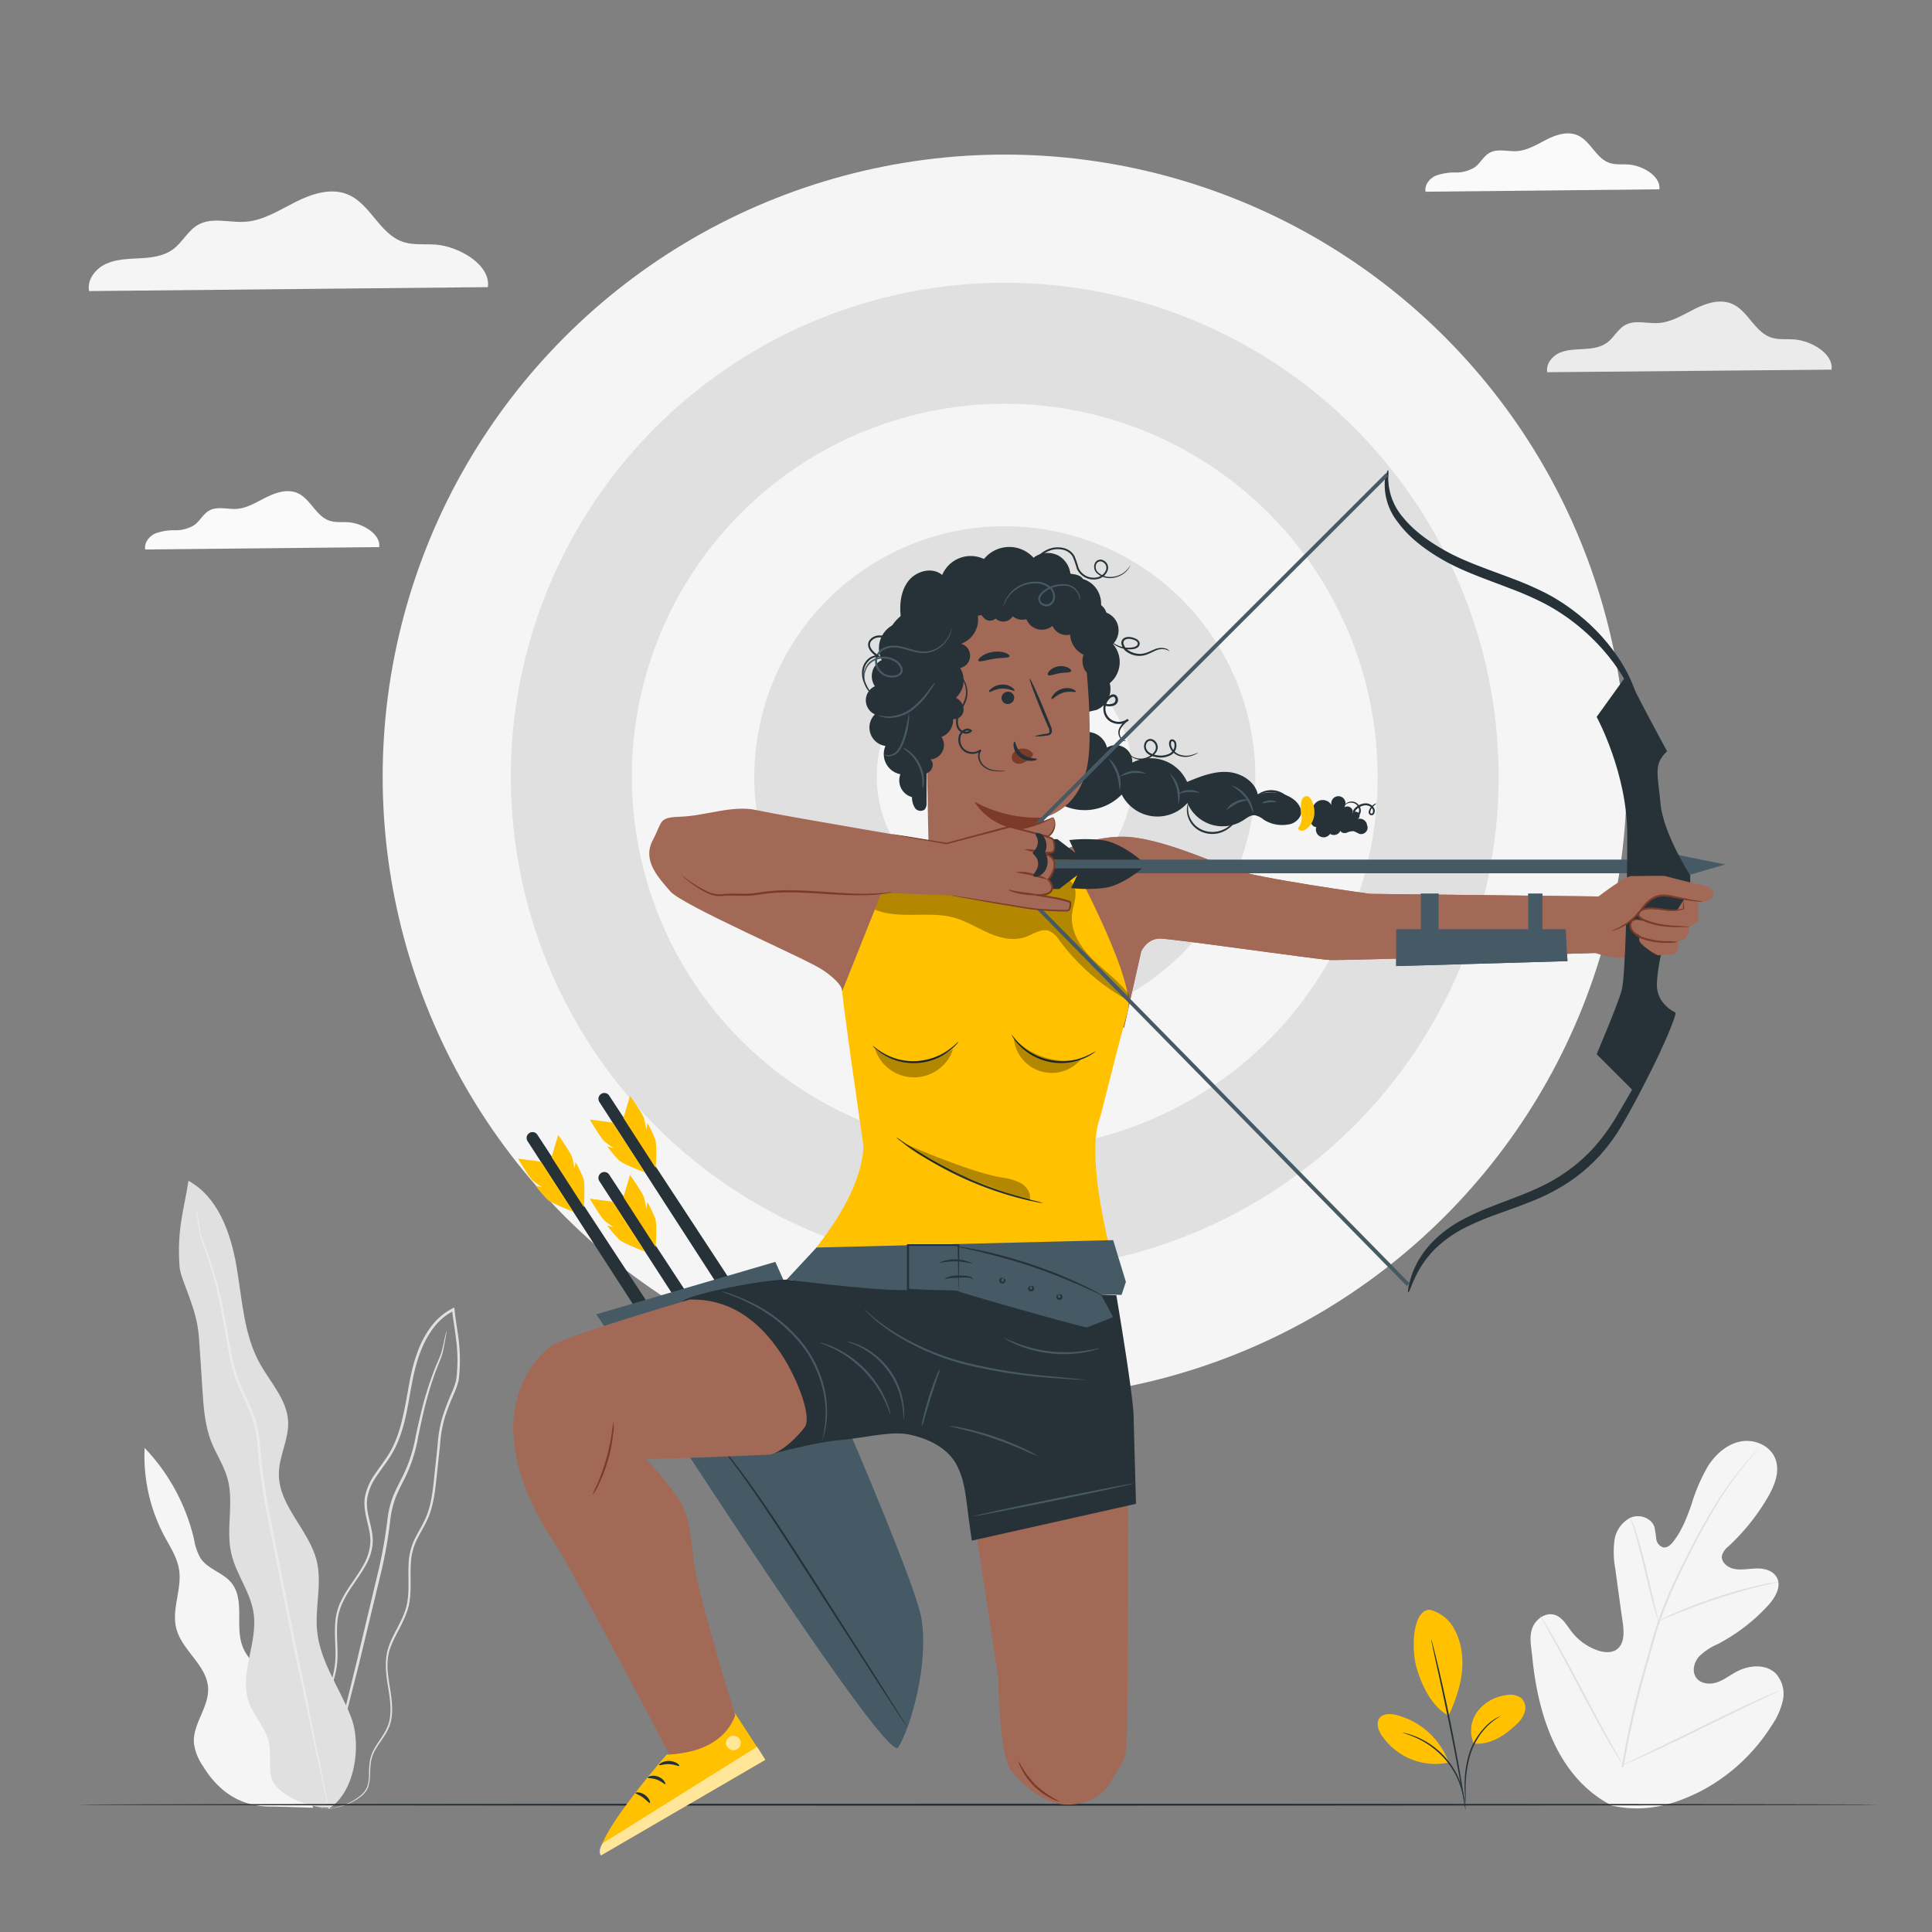 <svg xmlns="http://www.w3.org/2000/svg" viewBox="0 0 500 500"><rect x="0" y="0" width="500" height="500" fill="#808080" stroke="none"/><g id="freepik--background-complete--inject-68"><path d="M417.07,467.24c-14-7.25-19.06-23.46-20.52-38.44-.24-2.5-.86-5.09,0-7.43s3.47-4.2,5.83-3.44c2,.63,3.06,2.67,4.32,4.31a14.65,14.65,0,0,0,6.58,4.81c1.69.61,3.72.86,5.17-.21,2-1.47,1.85-4.47,1.51-6.94q-1-6.93-1.91-13.84a23.32,23.32,0,0,1-.22-7.45,7.74,7.74,0,0,1,4.14-5.83c2.27-1,5.36,0,6.18,2.36a24.37,24.37,0,0,1,.48,3.08,2.62,2.62,0,0,0,1.84,2.25c1,.16,1.93-.67,2.57-1.5,2.23-2.83,3.54-6.28,4.74-9.7a45.67,45.67,0,0,1,4.3-9.93c1.95-3,4.88-5.62,8.4-6.29s7.58,1,8.94,4.39-.21,7.18-2.06,10.3a55.57,55.57,0,0,1-10.06,12.48,4.6,4.6,0,0,0-1.65,2.33c-.32,1.72,1.46,3.15,3.16,3.48,1.93.37,3.9-.08,5.87-.11s4.16.55,5.13,2.28c1.35,2.39-.42,5.32-2.27,7.34a47.62,47.62,0,0,1-12.95,9.93,16.26,16.26,0,0,0-4.87,3.22c-1.3,1.47-1.9,3.81-.78,5.44s3.47,1.89,5.33,1.28,3.43-1.86,5.16-2.79c3.24-1.73,7.66-2.08,10.23.58a7.93,7.93,0,0,1,1.75,6.82,18.38,18.38,0,0,1-2.95,6.61,48,48,0,0,1-18.45,17c-7.53,3.77-14.75,5.48-23,3.64" style="fill:#f5f5f5"></path><path d="M419.69,457.39a221.9,221.9,0,0,1,5.66-25.05c.61-2.19,1.22-4.36,1.82-6.49s1.2-4.24,1.91-6.27a113.22,113.22,0,0,1,4.76-11.42c1.69-3.56,3.42-6.88,5.06-10s3.24-5.93,4.81-8.47A87.44,87.44,0,0,1,452,378.33c1.07-1.27,1.94-2.22,2.54-2.86l.68-.72.24-.24s-.06.1-.21.27l-.64.75c-.58.66-1.42,1.63-2.48,2.91A95.16,95.16,0,0,0,444,389.9c-1.54,2.54-3.11,5.39-4.74,8.48s-3.35,6.41-5,10a113.38,113.38,0,0,0-4.72,11.38c-.7,2-1.29,4.11-1.89,6.25s-1.21,4.29-1.82,6.48a230.14,230.14,0,0,0-5.68,25" style="fill:#e0e0e0"></path><path d="M429.21,419.55a4.68,4.68,0,0,1-.38-1c-.22-.67-.51-1.64-.85-2.85-.67-2.42-1.49-5.79-2.38-9.51s-1.75-7.08-2.46-9.48c-.35-1.2-.65-2.17-.86-2.84a4.89,4.89,0,0,1-.28-1.06,5.09,5.09,0,0,1,.45,1c.26.65.61,1.61,1,2.8.79,2.39,1.71,5.74,2.6,9.47s1.65,7,2.25,9.54c.27,1.14.51,2.11.7,2.88A5.36,5.36,0,0,1,429.21,419.55Z" style="fill:#e0e0e0"></path><path d="M460.26,409.4a7.72,7.72,0,0,1-1.25.32c-.81.18-2,.44-3.41.8-2.88.7-6.81,1.8-11.1,3.21s-8.12,2.86-10.86,4c-1.37.55-2.47,1-3.23,1.36a8.14,8.14,0,0,1-1.2.47,6.28,6.28,0,0,1,1.12-.64c.74-.37,1.83-.9,3.19-1.49,2.71-1.21,6.53-2.71,10.83-4.13a108.85,108.85,0,0,1,11.17-3.09c1.45-.32,2.63-.53,3.45-.66A7.13,7.13,0,0,1,460.26,409.4Z" style="fill:#e0e0e0"></path><path d="M420,456.75a2.33,2.33,0,0,1-.27-.36l-.69-1.08c-.6-.94-1.44-2.32-2.44-4.05-2-3.44-4.66-8.29-7.49-13.67s-5.43-10.26-7.37-13.74l-2.31-4.11-.62-1.13c-.14-.26-.21-.4-.19-.41a3.25,3.25,0,0,1,.27.36c.18.3.41.65.69,1.08.6.94,1.44,2.33,2.44,4.05,2,3.44,4.66,8.29,7.49,13.68s5.43,10.25,7.37,13.73l2.31,4.12.62,1.12C420,456.6,420,456.74,420,456.75Z" style="fill:#e0e0e0"></path><path d="M460.51,437.54a2.48,2.48,0,0,1-.4.23l-1.17.57-4.34,2.07c-3.66,1.74-8.69,4.21-14.24,6.94s-10.62,5.16-14.31,6.83c-1.85.84-3.36,1.5-4.4,1.93l-1.21.5a2.41,2.41,0,0,1-.44.14,1.8,1.8,0,0,1,.4-.23l1.17-.57,4.34-2.07c3.66-1.74,8.69-4.21,14.25-6.95s10.61-5.15,14.3-6.82c1.85-.84,3.36-1.5,4.4-1.93l1.21-.5C460.35,437.57,460.5,437.52,460.51,437.54Z" style="fill:#e0e0e0"></path><path d="M73.76,443.65c.87-3.44-1.41-6.88-4-9.36s-5.57-4.69-6.91-8c-2.16-5.33.67-12.27-3-16.7-2.15-2.61-6-3.47-7.91-6.26a14.38,14.38,0,0,1-1.73-5,50.91,50.91,0,0,0-12.78-23.6,44.11,44.11,0,0,0,5.09,22.78c1.49,2.8,3.31,5.52,3.81,8.64.83,5.08-2,10.32-.7,15.3,1.46,5.7,7.88,9.48,8.22,15.35.29,5-4,9.34-3.67,14.3A13.43,13.43,0,0,0,52.49,457c3.87,6.36,9.53,10.72,18.08,10.53l10.46.31Z" style="fill:#f5f5f5"></path><path d="M83.16,468.1A8.2,8.2,0,0,0,86,468a17.21,17.21,0,0,0,3.39-.88,14.16,14.16,0,0,0,4.19-2.32,5.85,5.85,0,0,0,1.71-2.31,10.68,10.68,0,0,0,.48-3.13A30.43,30.43,0,0,1,96,456a9.37,9.37,0,0,1,1.26-3.37c1.23-2.18,3.26-4.24,3.91-7.19s.17-6-.34-9.17-1-6.56.19-9.83,3.38-6.25,4.51-9.95.57-7.74.78-11.69a15.54,15.54,0,0,1,1.34-5.82c.83-1.86,2-3.61,2.9-5.57,1.84-3.95,2.14-8.42,2.62-12.8q.36-3.32.72-6.69a32.24,32.24,0,0,1,1.12-6.7,56.4,56.4,0,0,1,2.47-6.49,21.53,21.53,0,0,0,1.19-3.39,34.3,34.3,0,0,0,.32-3.61,42.86,42.86,0,0,0-.32-7.24c-.3-2.41-.75-4.8-1-7.22,0-.15,0-.29-.05-.42l-.06-.48-.42.22a16,16,0,0,0-5.61,4.78,25.69,25.69,0,0,0-3.43,6.4c-1.72,4.51-2.32,9.22-3.18,13.72s-1.94,8.94-4.23,12.69c-1.13,1.87-2.51,3.58-3.71,5.4a14.83,14.83,0,0,0-2.57,6c-.59,4.43,1.87,8.31,1.38,12.23a13.62,13.62,0,0,1-1.87,5.44c-.94,1.68-2.05,3.24-3.1,4.8A31.35,31.35,0,0,0,88,414.87a15.26,15.26,0,0,0-1.25,5.25c-.24,3.53.28,6.88,0,10a23,23,0,0,1-2.53,8.61c-1.25,2.59-2.65,4.92-3.81,7.19a35.7,35.7,0,0,0-1.57,3.34,16.26,16.26,0,0,0-.9,3.32,21,21,0,0,0,0,6,15.08,15.08,0,0,0,3,7.6,7,7,0,0,0,.85.91,4,4,0,0,0,.69.58c.4.29.61.42.61.42a12.61,12.61,0,0,1-2-2,15.19,15.19,0,0,1-2.89-7.55,21,21,0,0,1,.1-5.89,16.57,16.57,0,0,1,.91-3.24c.44-1.08,1-2.18,1.58-3.3,1.17-2.24,2.58-4.57,3.86-7.17a23.53,23.53,0,0,0,2.63-8.77c.25-3.23-.25-6.58,0-10a14.9,14.9,0,0,1,1.24-5.08,30.09,30.09,0,0,1,2.75-4.75c1-1.55,2.17-3.11,3.14-4.83a14,14,0,0,0,2-5.66c.48-4.18-2-8.08-1.35-12.2a14.23,14.23,0,0,1,2.47-5.72c1.19-1.79,2.57-3.5,3.74-5.42,2.36-3.86,3.49-8.37,4.33-12.89s1.47-9.2,3.16-13.61a24.91,24.91,0,0,1,3.33-6.23,15.47,15.47,0,0,1,5.38-4.59l-.49-.27c0,.14,0,.28.05.42.28,2.45.73,4.85,1,7.23a41.74,41.74,0,0,1,.32,7.14,32.82,32.82,0,0,1-.3,3.49,20.59,20.59,0,0,1-1.16,3.27,60.44,60.44,0,0,0-2.48,6.56,33.08,33.08,0,0,0-1.14,6.81c-.24,2.26-.47,4.49-.71,6.7-.47,4.4-.77,8.8-2.54,12.62-.87,1.9-2,3.65-2.9,5.57a16.28,16.28,0,0,0-1.37,6c-.2,4,.35,8-.73,11.57s-3.33,6.55-4.46,9.93-.68,6.95-.17,10.08,1,6.21.39,9-2.56,4.85-3.81,7.09a9.75,9.75,0,0,0-1.28,3.51,29.39,29.39,0,0,0-.2,3.43,10.53,10.53,0,0,1-.43,3,5.56,5.56,0,0,1-1.61,2.21A14.39,14.39,0,0,1,89.36,467a18.65,18.65,0,0,1-3.35.93,12.75,12.75,0,0,1-2.12.21C83.41,468.09,83.16,468.1,83.16,468.1Z" style="fill:#e0e0e0"></path><path d="M115.52,344.62a1.3,1.3,0,0,0-.1.31l-.22.95c-.2.82-.44,2.07-.83,3.62s-1.34,3.32-2.14,5.48-1.67,4.64-2.44,7.44-1.48,5.9-2.2,9.22a38.48,38.48,0,0,1-3.29,10.24c-.85,1.71-1.8,3.43-2.56,5.32a24.32,24.32,0,0,0-1.47,6,121.47,121.47,0,0,1-2.19,12.67L92.3,430.11l-4.84,19.75C86.11,455.45,85,460,84.24,463.19q-.52,2.31-.84,3.63c-.08.39-.14.7-.2.95s-.06.33,0,.33a2,2,0,0,0,.11-.31l.27-.94,1-3.6c.82-3.19,2-7.71,3.42-13.28l5-19.71c1.8-7.45,3.77-15.64,5.84-24.23a119.68,119.68,0,0,0,2.18-12.72,23.89,23.89,0,0,1,1.42-5.87c.73-1.84,1.67-3.56,2.52-5.28a39.29,39.29,0,0,0,3.28-10.4c.7-3.33,1.36-6.43,2.11-9.22s1.54-5.27,2.33-7.43,1.67-3.93,2-5.54.54-2.83.7-3.67c.07-.39.12-.7.16-.95S115.54,344.62,115.52,344.62Z" style="fill:#e0e0e0"></path><path d="M85,468.12c6.82-4.1,8.71-16.45,5.81-23.85s-7.92-14.17-8.73-22.08c-.63-6.08,1.33-12.33-.12-18.27-2-8-9.83-14.19-9.79-22.44,0-4.63,2.63-9,2.4-13.62-.29-5.67-4.67-10.15-7.4-15.13-4.17-7.62-4.49-16.67-6-25.23s-4.78-17.74-12.4-21.91c-1.09,7.29-3,12.29-2.31,22.15.23,3.54,4.38,10.29,5,18.05.36,4.64.62,9.29.93,13.93s.62,9.12,2.26,13.33c1.26,3.24,3.27,6.17,4.21,9.51,1.77,6.28-.47,13.11,1,19.47,1.22,5.4,5,10,5.78,15.5,1.11,7.69-3.82,15.71-1.23,23,1.28,3.63,4.3,6.54,5.17,10.29.67,2.92,0,6,.59,8.94,1,4.72,10,8.33,14.82,8" style="fill:#e0e0e0"></path><path d="M50.74,312.81a2.11,2.11,0,0,0,0,.41c0,.31.1.7.16,1.2.17,1.05.35,2.59.72,4.58s1.44,4.26,2.28,7,1.77,5.85,2.56,9.35,1.48,7.38,2.19,11.56,1.48,8.72,3.57,13.06c1,2.18,2.06,4.36,2.88,6.68A30.21,30.21,0,0,1,66.62,374a149.39,149.39,0,0,0,2.09,15.91c2.16,10.78,4.21,21,6.08,30.39S78.53,438,80,445.05s2.72,12.69,3.58,16.67l1,4.53c.11.48.2.87.28,1.17a1.63,1.63,0,0,0,.11.39,1.6,1.6,0,0,0,0-.41c0-.3-.12-.69-.21-1.18-.21-1.09-.51-2.61-.88-4.55-.81-4-2-9.69-3.38-16.72s-3.17-15.46-5.08-24.77-3.89-19.6-6-30.37a151.44,151.44,0,0,1-2.11-15.87,30.35,30.35,0,0,0-1.53-7.52c-.85-2.38-1.95-4.57-2.92-6.73-2.09-4.27-2.83-8.74-3.6-12.9s-1.43-8.06-2.26-11.57-1.75-6.64-2.67-9.36-2-5-2.39-6.91-.63-3.52-.83-4.56c-.1-.49-.17-.88-.23-1.18A1.61,1.61,0,0,0,50.74,312.81Z" style="fill:#ebebeb"></path><circle cx="260.03" cy="201" r="160.99" transform="translate(-65.97 242.74) rotate(-45)" style="fill:#f5f5f5"></circle><circle cx="260.03" cy="201" r="127.82" transform="translate(-65.97 242.74) rotate(-45)" style="fill:#e0e0e0"></circle><circle cx="260.03" cy="201" r="96.51" transform="translate(-65.97 242.74) rotate(-45)" style="fill:#f5f5f5"></circle><circle cx="260.03" cy="201" r="64.82" transform="translate(5.99 409.52) rotate(-77.08)" style="fill:#e0e0e0"></circle><circle cx="260.03" cy="201" r="33.12" transform="translate(-57.85 117.51) rotate(-22.99)" style="fill:#f5f5f5"></circle><path d="M429.43,49c.46-3.36-4.28-6.12-7.85-6.41-1.7-.14-3.47.12-5.08-.44-3.49-1.22-4.88-5.73-8.29-7.16-2.54-1.08-5.48-.12-7.94,1.12s-4.91,2.81-7.67,3c-2.4.16-5-.73-7.1.44-1.57.87-2.38,2.68-3.83,3.74a9.08,9.08,0,0,1-5,1.35,14.18,14.18,0,0,0-5.15.85c-1.59.73-2.91,2.41-2.58,4.13Z" style="fill:#fafafa"></path><path d="M98.13,141.59c.46-3.36-4.29-6.13-7.85-6.42-1.7-.13-3.47.13-5.08-.44-3.49-1.21-4.88-5.72-8.29-7.16-2.55-1.07-5.48-.12-8,1.13s-4.9,2.8-7.66,3c-2.4.15-5-.74-7.1.43-1.57.88-2.39,2.68-3.83,3.74a9.17,9.17,0,0,1-5,1.36,13.93,13.93,0,0,0-5.15.84c-1.6.73-2.91,2.41-2.58,4.14Z" style="fill:#fafafa"></path><path d="M474,95.66c.56-4.09-5.21-7.46-9.55-7.81-2.07-.16-4.22.15-6.17-.53-4.25-1.48-5.95-7-10.09-8.71-3.09-1.31-6.66-.14-9.66,1.37s-6,3.41-9.33,3.62c-2.91.19-6.08-.89-8.63.53-1.91,1.07-2.9,3.26-4.66,4.55s-3.95,1.53-6.08,1.65-4.33.14-6.26,1-3.55,2.94-3.14,5Z" style="fill:#ebebeb"></path><path d="M126.26,74.31c.79-5.74-7.31-10.46-13.39-11-2.9-.23-5.92.21-8.66-.74-6-2.08-8.34-9.77-14.15-12.22-4.34-1.84-9.34-.21-13.56,1.91S68.13,57.1,63.43,57.4c-4.1.26-8.54-1.25-12.12.75-2.67,1.49-4.07,4.56-6.53,6.37s-5.54,2.15-8.53,2.32-6.07.19-8.79,1.43-5,4.12-4.4,7.06Z" style="fill:#f5f5f5"></path></g><g id="freepik--Floor--inject-68"><path d="M486.17,467.05c0,.14-104.4.26-233.16.26s-233.18-.12-233.18-.26,104.38-.26,233.18-.26S486.17,466.9,486.17,467.05Z" style="fill:#263238"></path></g><g id="freepik--Plant--inject-68"><path d="M370,416.6a9.86,9.86,0,0,1,6.16,4.62,17.35,17.35,0,0,1,2.24,7.52c.47,5.09-1.32,10.69-3.54,15.29-4.94-2.79-7.22-9-8.18-12.16-1.52-5.07-1.18-15.14,3.32-15.27" style="fill:#FFC100"></path><path d="M381.41,451.23a8.39,8.39,0,0,1,1-8.36,11.15,11.15,0,0,1,7.53-4.18,4.7,4.7,0,0,1,3.86.86,3.6,3.6,0,0,1,.79,3.55,7.3,7.3,0,0,1-2.1,3.14c-3.16,3-6.77,5.37-11.12,5" style="fill:#FFC100"></path><path d="M379.19,467.58a7.46,7.46,0,0,1-.06-1.05c0-.75,0-1.71-.06-2.87a29.19,29.19,0,0,1,1-9.4,18.08,18.08,0,0,1,4.94-8,12.39,12.39,0,0,1,2.34-1.67,6.77,6.77,0,0,1,.71-.34c.16-.07.25-.11.26-.09a18,18,0,0,0-3.13,2.3,18.42,18.42,0,0,0-4.76,7.95,31.57,31.57,0,0,0-1.12,9.29c0,1.21,0,2.19-.06,2.87A4.62,4.62,0,0,1,379.19,467.58Z" style="fill:#263238"></path><path d="M370.41,424.29a2.57,2.57,0,0,1,.14.44l.35,1.26c.28,1.1.68,2.7,1.16,4.68.95,4,2.19,9.44,3.42,15.53s2.22,11.62,2.88,15.63c.33,2,.58,3.64.74,4.76.07.54.13,1,.18,1.3a2.27,2.27,0,0,1,0,.46,1.69,1.69,0,0,1-.11-.45c-.07-.33-.15-.76-.25-1.28-.21-1.17-.5-2.78-.86-4.74-.73-4-1.75-9.53-3-15.61s-2.43-11.57-3.32-15.54c-.43-2-.79-3.55-1-4.7-.12-.53-.21-.95-.28-1.28A2.18,2.18,0,0,1,370.41,424.29Z" style="fill:#263238"></path><path d="M374.79,455.75a19.62,19.62,0,0,0-13.4-11.91c-1.54-.38-3.46-.44-4.39.84s-.29,3.09.57,4.42a16.77,16.77,0,0,0,17.21,7.08" style="fill:#FFC100"></path><path d="M363,448.41a5.41,5.41,0,0,1,1,.21,8.09,8.09,0,0,1,1.11.33,14.78,14.78,0,0,1,1.45.53,17.88,17.88,0,0,1,1.68.8,18.17,18.17,0,0,1,1.85,1.09,22,22,0,0,1,3.74,3.19,21.06,21.06,0,0,1,2.86,4,16.7,16.7,0,0,1,.91,1.94,15.19,15.19,0,0,1,.63,1.76,15,15,0,0,1,.38,1.5,9.21,9.21,0,0,1,.2,1.14,4.8,4.8,0,0,1,.09,1c-.08,0-.22-1.4-.92-3.55-.19-.53-.38-1.12-.66-1.72a18.37,18.37,0,0,0-.93-1.9,22.1,22.1,0,0,0-2.83-3.91,22.67,22.67,0,0,0-3.66-3.15,19.14,19.14,0,0,0-1.8-1.11,18.21,18.21,0,0,0-1.65-.83C364.4,448.81,363,448.49,363,448.41Z" style="fill:#263238"></path></g><g id="freepik--Character--inject-68"><path d="M275.71,219.84s8.89-4.13,17.4-3.14,19.44,5.78,25.74,8.19,35.73,6.44,35.73,6.44l65.9.76-1.6,14.36s-71.15,2.15-74.67,2-40.73-5.55-44.06-5.55-4.81,3.33-4.81,3.33L290.89,266l-18.23-15.92Z" style="fill:#a36957"></path><polygon points="361.33 250.02 361.33 240.48 405.2 240.48 405.66 248.74 361.33 250.02" style="fill:#455a64"></polygon><rect x="367.72" y="231.29" width="4.58" height="9.55" style="fill:#455a64"></rect><rect x="395.5" y="231.29" width="3.67" height="9.55" style="fill:#455a64"></rect><path d="M275.71,219.84s8.89-4.13,17.4-3.14,19.44,5.78,25.74,8.19,35.73,6.44,35.73,6.44l65.9.76-1.6,14.36s-71.15,2.15-74.67,2-40.73-5.55-44.06-5.55-4.81,3.33-4.81,3.33L290.89,266l-18.23-15.92Z" style="fill:#a36957"></path><polygon points="361.33 250.02 361.33 240.48 405.2 240.48 405.66 248.74 361.33 250.02" style="fill:#455a64"></polygon><rect x="367.72" y="231.29" width="4.58" height="9.55" style="fill:#455a64"></rect><rect x="395.5" y="231.29" width="3.67" height="9.55" style="fill:#455a64"></rect><path d="M251.56,389.55l6.79,44.69s.18,20,3.33,24,8.59,8.41,13.67,8.76,10-1.93,12.27-6.13,3.33-4.38,3.86-8.42.46-72,.46-72Z" style="fill:#a36957"></path><path d="M274.32,466.25a7.2,7.2,0,0,1-2.16-.77,17.3,17.3,0,0,1-7.81-7.69,6.92,6.92,0,0,1-.8-2.15A27.14,27.14,0,0,0,268,461.9,27.57,27.57,0,0,0,274.32,466.25Z" style="fill:#7c3b29"></path><path d="M136.53,295.32l40.32,62.37,3.45-1.16-41.23-62.86a1.5,1.5,0,0,0-2.13-.41h0A1.51,1.51,0,0,0,136.53,295.32Z" style="fill:#263238"></path><path d="M140,300.65l-5.94-.8s2.89,4.87,3.78,5.65a25.1,25.1,0,0,0,2.45,1.77l-1.7-.45a32.6,32.6,0,0,0,3.13,3.68c1.19,1,6.63,3.07,6.63,3.07Z" style="fill:#FFC100"></path><path d="M142.75,299.45l1.71-5.73s3.26,4.63,3.6,5.76a24.31,24.31,0,0,1,.61,3l.29-1.74a32.2,32.2,0,0,1,2.06,4.37c.46,1.5.08,7.29.08,7.29Z" style="fill:#FFC100"></path><path d="M155.12,305.68,195.44,368l3.45-1.16L157.66,304a1.51,1.51,0,0,0-2.13-.41h0A1.52,1.52,0,0,0,155.12,305.68Z" style="fill:#263238"></path><path d="M158.56,311l-5.93-.79s2.89,4.87,3.78,5.65a27.1,27.1,0,0,0,2.45,1.77l-1.7-.45a31.89,31.89,0,0,0,3.13,3.67c1.19,1,6.63,3.07,6.63,3.07Z" style="fill:#FFC100"></path><path d="M161.34,309.81l1.71-5.74s3.26,4.64,3.6,5.77a24.3,24.3,0,0,1,.61,3l.29-1.73a32.5,32.5,0,0,1,2.06,4.36c.46,1.51.08,7.3.08,7.3Z" style="fill:#FFC100"></path><path d="M155.12,285.2l40.32,62.37,3.45-1.16-41.23-62.86a1.5,1.5,0,0,0-2.13-.41h0A1.51,1.51,0,0,0,155.12,285.2Z" style="fill:#263238"></path><path d="M158.56,290.53l-5.93-.8s2.89,4.87,3.78,5.65a25.1,25.1,0,0,0,2.45,1.77l-1.7-.45a32.6,32.6,0,0,0,3.13,3.68c1.19,1,6.63,3.07,6.63,3.07Z" style="fill:#FFC100"></path><path d="M161.34,289.33l1.71-5.73s3.26,4.64,3.6,5.76a24.31,24.31,0,0,1,.61,3l.29-1.74a32.2,32.2,0,0,1,2.06,4.37c.46,1.5.08,7.29.08,7.29Z" style="fill:#FFC100"></path><path d="M154.28,340.15c1.44,1.28,75,117.22,78.18,112.08s7.89-21,6.06-33.09-37.86-92.57-37.86-92.57Z" style="fill:#455a64"></path><path d="M234.8,447l-.15-.19-.4-.58L232.74,444c-1.32-2-3.18-4.87-5.47-8.38l-17.86-27.75c-6.92-10.87-13.32-20.63-18.34-27.42-2.5-3.4-4.59-6.1-6.07-7.94l-1.7-2.12-.44-.56c-.09-.13-.14-.19-.13-.2s.06.05.17.17l.48.52c.41.47,1,1.15,1.78,2.06,1.52,1.8,3.67,4.47,6.2,7.85,5.11,6.75,11.57,16.49,18.49,27.36s13.17,20.68,17.74,27.84l5.32,8.46,1.43,2.32c.14.25.26.45.36.61S234.81,447,234.8,447Z" style="fill:#263238"></path><path d="M233.77,161a6.76,6.76,0,0,0-5.57,9.81,4.67,4.67,0,0,0-1.78,6.79,4,4,0,0,0,0,7.28,4.81,4.81,0,0,0,2.74,8.17,5.3,5.3,0,0,0,3.86,7.32,4.49,4.49,0,0,0,3,5.92,5.13,5.13,0,0,0,.76,2.79,1.77,1.77,0,0,0,2.55.39,2.57,2.57,0,0,0,.46-1.79q.1-15.3.19-30.61" style="fill:#263238"></path><path d="M339.76,209a2.64,2.64,0,0,1,4.83-.64,1.84,1.84,0,1,1,3.29.59,1.43,1.43,0,0,1,2.18,1.55,1,1,0,1,1,1.12,1.53,1.88,1.88,0,0,1,2.6,1.46,1.68,1.68,0,0,1-2.08,2.28,9.89,9.89,0,0,0-1.4-.66,4,4,0,0,0-1.82.42c-.6.18-1.44,0-1.58-.56a1.82,1.82,0,0,1-2.68.83,2,2,0,0,1-3.56-1.75,1.48,1.48,0,0,1-1.19-2.23" style="fill:#263238"></path><path d="M273.94,207.82a13.38,13.38,0,0,0,16.36-2.2,10.34,10.34,0,0,0,17,2.19,9.9,9.9,0,0,0,14.48,4.46c.93-.6,1.88-1.39,3-1.28A5.07,5.07,0,0,1,327,212.1a8.81,8.81,0,0,0,6.22,1.3A4.09,4.09,0,0,0,336.6,211c.55-1.7-.76-3.47-2.27-4.44a9.81,9.81,0,0,0-8.78-.85c-.7-3.51-4.43-5.75-8-5.93s-7,1.21-10.33,2.58a10.36,10.36,0,0,0-14.18-5,4.31,4.31,0,0,0-6.55-3.88,5.35,5.35,0,0,0-9.65-1.67" style="fill:#263238"></path><path d="M283.8,183.72a5.84,5.84,0,0,0,3.39-6.9,7.09,7.09,0,0,0,.85-10.13,5.11,5.11,0,0,0,1.11-5.38,4.92,4.92,0,0,0-4.47-3.07,6.85,6.85,0,0,0-1.42-6.5,6.52,6.52,0,0,0-6.22-2,6.27,6.27,0,0,0-3.05-5.91,6,6,0,0,0-6.52.51,8.45,8.45,0,0,0-12.82.33,8,8,0,0,0-10.81,4.13c-2.55-2.15-6.73-1.07-8.77,1.59s-2.36,6.34-1.89,9.69a5.66,5.66,0,0,0-.24,9.74,9.75,9.75,0,0,0,2.5,13.13,11.11,11.11,0,0,0,6,10.69" style="fill:#263238"></path><path d="M239.28,166.63l-.21-4.16L264,156.93c7.69-1.05,16.27,6.42,17,14.15.81,8.59,1.46,19.1.64,25.55-1.65,13-11.49,14.92-11.49,14.92l-1.05,19.66-28.53,1.24Z" style="fill:#a36957"></path><path d="M278.46,179c-.14.27-1.61-.25-3.31.27s-2.69,1.76-2.94,1.61,0-.5.39-1.06a4.51,4.51,0,0,1,2.27-1.55,4.4,4.4,0,0,1,2.72.05C278.23,178.6,278.52,178.92,278.46,179Z" style="fill:#263238"></path><path d="M262.48,180.47a1.66,1.66,0,0,1-1.54,1.72,1.58,1.58,0,0,1-1.75-1.44,1.66,1.66,0,0,1,1.54-1.72A1.58,1.58,0,0,1,262.48,180.47Z" style="fill:#263238"></path><path d="M262.55,178.75c-.19.22-1.49-.64-3.27-.55s-3,1.05-3.24.85.08-.5.63-.94a4.56,4.56,0,0,1,2.59-.94,4.37,4.37,0,0,1,2.62.7C262.44,178.27,262.65,178.65,262.55,178.75Z" style="fill:#263238"></path><path d="M267.77,190.53a12.23,12.23,0,0,1,2.87-.61c.46-.06.89-.16.95-.48a2.31,2.31,0,0,0-.34-1.33l-1.46-3.43c-2-4.87-3.49-8.88-3.3-9s2,3.8,4,8.68l1.4,3.44a2.69,2.69,0,0,1,.29,1.78,1.16,1.16,0,0,1-.73.69,3,3,0,0,1-.77.13A11.64,11.64,0,0,1,267.77,190.53Z" style="fill:#263238"></path><path d="M270.09,211.59a34.15,34.15,0,0,1-17.87-4.09s4.64,8.9,18,7.31Z" style="fill:#7c3b29"></path><path d="M267.15,194.85a3.2,3.2,0,0,0-2.92-1.1,2.89,2.89,0,0,0-2,1.15,1.84,1.84,0,0,0-.07,2.12,2.15,2.15,0,0,0,2.35.52,6.84,6.84,0,0,0,2.24-1.43,2.29,2.29,0,0,0,.49-.54.6.6,0,0,0,0-.66" style="fill:#7c3b29"></path><path d="M262.56,191.93c.29,0,.36,1.91,2.05,3.23s3.75,1,3.78,1.31c0,.12-.45.39-1.32.44a4.8,4.8,0,0,1-3.15-1,4.21,4.21,0,0,1-1.59-2.71C262.23,192.41,262.43,191.92,262.56,191.93Z" style="fill:#263238"></path><path d="M261.27,169.86c-.16.49-1.95.31-4,.63s-3.76.94-4.05.52c-.13-.21.15-.67.82-1.16a6.76,6.76,0,0,1,3-1.15,6.83,6.83,0,0,1,3.18.27C260.94,169.26,261.33,169.63,261.27,169.86Z" style="fill:#263238"></path><path d="M277.21,173.69c-.23.46-1.52.29-3,.55s-2.62.79-3,.43c-.16-.18-.05-.61.42-1.09a4.33,4.33,0,0,1,4.79-.79C277.06,173.1,277.31,173.47,277.21,173.69Z" style="fill:#263238"></path><path d="M253.08,157.38a6.48,6.48,0,0,0,1.68,2.69,2.19,2.19,0,0,0,2.91,0,2.87,2.87,0,0,0,4.42-.58,3.9,3.9,0,0,0,4.74.18l3.9.61c1.41.22,3.15.3,3.93-.89.18-.28.31-.62.6-.78a1.84,1.84,0,0,1,1,0,3.35,3.35,0,0,0,2.8-1.54A9.83,9.83,0,0,0,280.3,154c.46-1.65.78-3.76-.6-4.77a4.27,4.27,0,0,0-1.9-.62,9.8,9.8,0,0,0-4.07-.06,7.09,7.09,0,0,0-3.82,3.14,1.8,1.8,0,0,0-1.25-2.16,3.55,3.55,0,0,0-2.67.41,7.15,7.15,0,0,0-2.85,2.74,5.82,5.82,0,0,0-5,3.5,4.25,4.25,0,0,0-3.34-.4,1.47,1.47,0,0,0-1,.69.67.67,0,0,0,.4,1" style="fill:#263238"></path><path d="M265.57,157.39a4.26,4.26,0,0,0,6.81,4.57,3.93,3.93,0,0,0,4.56,2.27,6.17,6.17,0,0,0,3.48,5.22,4.84,4.84,0,0,0,.12,3.53,3,3,0,0,0,1.56,1.63,3.4,3.4,0,0,0,2.65-.35,4.76,4.76,0,0,0,2.55-2.79,2.76,2.76,0,0,0-1.42-3.26,10.35,10.35,0,0,0,2.35-3.84,3.32,3.32,0,0,0,.06-2.53,1.46,1.46,0,0,0-2.16-.58,3.79,3.79,0,0,0-4.36-5.28,3.15,3.15,0,0,0-5.35-2" style="fill:#263238"></path><path d="M252.45,157.41a6.66,6.66,0,0,1-3.71,9.19,3.24,3.24,0,0,1-.26,6.28,6.06,6.06,0,0,1-1.1,7.7,3.56,3.56,0,0,1,2,3.23,2.48,2.48,0,0,1-2.73,2.29,4.62,4.62,0,0,1-3,4.62,3.73,3.73,0,0,1-2.87,5.82c.91.63.72,2.13,0,2.93-1.44,1.52-4.18,1.14-5.56-.43a6.43,6.43,0,0,1-1-5.94,2,2,0,0,1-2.48-1.29,4.33,4.33,0,0,1,.3-3.05,16.53,16.53,0,0,0,1.12-2.93,1.47,1.47,0,0,0,0-.93c-.21-.44-.72-.62-1.14-.86-1.6-.91-2.11-3-1.85-4.84a41.36,41.36,0,0,1,1.61-5.26,1.76,1.76,0,0,0,.05-1.13c-.18-.42-.63-.65-1-.91a4,4,0,0,1,.73-7c-1.06-.54-1.17-2.09-.6-3.14a11.47,11.47,0,0,1,2.45-2.57c1.63-1.54,2.84-3.62,4.87-4.57a5.51,5.51,0,0,1,6.2,1.19,8,8,0,0,1,4.43-1.36c1.56.12,3.14,1.35,3.11,2.92" style="fill:#263238"></path><path d="M291.48,191.66s-.19,0-.5-.11a1.77,1.77,0,0,1-1-.94,2.19,2.19,0,0,1,.1-2.07,6.88,6.88,0,0,1,2-2.07l-.32-.4a3.69,3.69,0,0,1-3.88.33,3.35,3.35,0,0,1-1.66-3.92,3.64,3.64,0,0,1,.71-1.4,2,2,0,0,1,1.14-.78c.34,0,.62.41.62.83a1,1,0,0,1-.65.93,3.17,3.17,0,0,1-2.54-.17,4.51,4.51,0,0,1-1.8-1.48,4.62,4.62,0,0,1-.77-3.3c.12-.82.36-1.24.3-1.27a2.74,2.74,0,0,0-.54,1.23,4.68,4.68,0,0,0,.65,3.59,4.86,4.86,0,0,0,2,1.69,3.65,3.65,0,0,0,3,.23,1.9,1.9,0,0,0,.71-.55,1.43,1.43,0,0,0,.29-.91,1.57,1.57,0,0,0-.29-.92,1.13,1.13,0,0,0-.93-.5,1.56,1.56,0,0,0-.93.36,3.58,3.58,0,0,0-.67.62,4,4,0,0,0-.83,1.64,4.24,4.24,0,0,0,.18,2.73,3.69,3.69,0,0,0,1.81,1.88,4.22,4.22,0,0,0,4.47-.47l-.33-.39a7.22,7.22,0,0,0-2.09,2.28,2.51,2.51,0,0,0,0,2.39,1.85,1.85,0,0,0,1.2,1C291.31,191.76,291.49,191.67,291.48,191.66Z" style="fill:#263238"></path><path d="M243.64,161.81a45.87,45.87,0,0,1-3.58-3.78,44.06,44.06,0,0,1,3.78,3.58,45.87,45.87,0,0,1,3.58,3.78A45.87,45.87,0,0,1,243.64,161.81Z" style="fill:#263238"></path><path d="M339.51,207.27c-.28-.61-.78-1.26-1.46-1.22a1.49,1.49,0,0,0-1.18,1.09,8.34,8.34,0,0,0-.06,3.69,4.18,4.18,0,0,1-.86,3.49l-.08-.07a1,1,0,0,0,1,.74,2.07,2.07,0,0,0,1.22-.46,5.27,5.27,0,0,0,2-3.35A6.7,6.7,0,0,0,339.51,207.27Z" style="fill:#FFC100"></path><path d="M297,198.31a42.13,42.13,0,0,1-5.21-.16,84.74,84.74,0,0,1,10.41,0A42,42,0,0,1,297,198.31Z" style="fill:#263238"></path><path d="M289.77,204.68a21.39,21.39,0,0,0-.79-4.45,21.3,21.3,0,0,0-2.17-4,7.13,7.13,0,0,1,2.66,3.8A7.22,7.22,0,0,1,289.77,204.68Z" style="fill:#455a64"></path><path d="M296.7,200.24a18.5,18.5,0,0,0-3.55-.21,19.11,19.11,0,0,0-3.41,1,6.09,6.09,0,0,1,7-.76Z" style="fill:#455a64"></path><path d="M304.92,208.27a18.37,18.37,0,0,0-.39-4.28,17.67,17.67,0,0,0-1.84-3.89,7.65,7.65,0,0,1,2.23,8.17Z" style="fill:#455a64"></path><path d="M310.48,205.19c-.05.14-1.23-.29-2.72-.23s-2.64.55-2.71.41a4.81,4.81,0,0,1,5.43-.18Z" style="fill:#455a64"></path><path d="M324.28,210.51a16,16,0,0,0-2-4.15,15.73,15.73,0,0,0-3.49-3c0-.06.55.06,1.33.48a8.29,8.29,0,0,1,2.57,2.23,8.37,8.37,0,0,1,1.49,3.06A2.87,2.87,0,0,1,324.28,210.51Z" style="fill:#455a64"></path><path d="M323.05,207c0,.16-1.43.21-3,.95a29,29,0,0,0-2.64,1.7,4.45,4.45,0,0,1,2.42-2.17A4.5,4.5,0,0,1,323.05,207Z" style="fill:#455a64"></path><path d="M330.31,207.53c0,.15-.85,0-1.84.13s-1.77.33-1.83.2.69-.63,1.79-.72S330.36,207.4,330.31,207.53Z" style="fill:#455a64"></path><path d="M310.08,194.78s-.09.1-.31.23a7.07,7.07,0,0,1-1,.47,5.15,5.15,0,0,1-4,0,3.94,3.94,0,0,1-2-2,3,3,0,0,1-.2-.78,1.55,1.55,0,0,1,.1-.89.74.74,0,0,1,1-.4,1.29,1.29,0,0,1,.67.73,2.84,2.84,0,0,1-1.34,3.28,5.57,5.57,0,0,1-3.81.51,5,5,0,0,1-1.88-.67,2.53,2.53,0,0,1-1.18-1.6,2.18,2.18,0,0,1,.43-1.89,1.54,1.54,0,0,1,1.84-.37,2.24,2.24,0,0,1,1.13,1.37,2.19,2.19,0,0,1-.16,1.64,4.11,4.11,0,0,1-2.17,1.84,4.51,4.51,0,0,1-4-.17,2.45,2.45,0,0,1-.8-.76c-.13-.22-.18-.34-.16-.35a3.64,3.64,0,0,0,1.06.94,4.45,4.45,0,0,0,3.73,0,3.81,3.81,0,0,0,1.92-1.68,1.79,1.79,0,0,0-.78-2.39,1,1,0,0,0-1.26.25,1.74,1.74,0,0,0-.32,1.46,2.05,2.05,0,0,0,1,1.28,4.67,4.67,0,0,0,1.68.59,5.21,5.21,0,0,0,3.47-.43,2.38,2.38,0,0,0,1.15-2.68.9.9,0,0,0-.4-.47.28.28,0,0,0-.37.17,1.93,1.93,0,0,0,.09,1.31,3.58,3.58,0,0,0,1.75,1.84,5.13,5.13,0,0,0,3.77.11C309.61,195,310.06,194.74,310.08,194.78Z" style="fill:#263238"></path><path d="M302.67,168.54a4.51,4.51,0,0,0-1-.46,4.27,4.27,0,0,0-2.84.4c-.57.25-1.18.58-1.9.86a5.39,5.39,0,0,1-2.44.39,5.71,5.71,0,0,1-2.6-.85,3.29,3.29,0,0,1-1.7-2.44,1.5,1.5,0,0,1,.86-1.39,2.7,2.7,0,0,1,1.52-.17,4.36,4.36,0,0,1,1.37.42,1.64,1.64,0,0,1,1,1.1,1.24,1.24,0,0,1-.67,1.25,2.76,2.76,0,0,1-1.19.36,6.9,6.9,0,0,1-4.92-1.36,2.65,2.65,0,0,1-.78-.8s.31.25.9.63a7.09,7.09,0,0,0,2.73,1.07,6.39,6.39,0,0,0,2,0,2.35,2.35,0,0,0,1-.32.77.77,0,0,0,.43-.78c0-.3-.35-.56-.71-.74a3.69,3.69,0,0,0-1.21-.35,2.17,2.17,0,0,0-1.22.13,1,1,0,0,0-.57.91,2.85,2.85,0,0,0,1.46,2,5.23,5.23,0,0,0,2.36.8c1.64.18,3-.65,4.16-1.11a4.28,4.28,0,0,1,3-.25,2.06,2.06,0,0,1,.73.42C302.63,168.44,302.68,168.53,302.67,168.54Z" style="fill:#263238"></path><path d="M320.48,211a1.85,1.85,0,0,1-.27.76,7.35,7.35,0,0,1-1.27,1.79,7.62,7.62,0,0,1-2.72,1.82,7,7,0,0,1-4,.29,6.53,6.53,0,0,1-3.49-2,6.34,6.34,0,0,1-1.46-2.94,5.7,5.7,0,0,1,0-2.2,1.89,1.89,0,0,1,.27-.76,8.69,8.69,0,0,0,.09,2.88,6.27,6.27,0,0,0,1.46,2.7,6.21,6.21,0,0,0,3.24,1.81,6.84,6.84,0,0,0,3.73-.24,7.72,7.72,0,0,0,2.63-1.63A13.89,13.89,0,0,0,320.48,211Z" style="fill:#263238"></path><path d="M334.32,208c-.07.05-.37-.5-1.07-1.18a6.43,6.43,0,0,0-3.29-1.73,6.52,6.52,0,0,0-3.69.46c-.9.4-1.37.81-1.43.74s.36-.56,1.27-1.07a6,6,0,0,1,7.41,1.34C334.19,207.34,334.38,208,334.32,208Z" style="fill:#263238"></path><path d="M356.29,207.92s-.24.17-.61.51a3.39,3.39,0,0,0-.6.67,2.21,2.21,0,0,0-.44,1c0,.19,0,.38.17.43a.36.36,0,0,0,.43-.14,1.16,1.16,0,0,0-.25-1.3,2,2,0,0,0-1.49-.68,3.27,3.27,0,0,0-1.77.56c-.55.36-1.12.82-1.06,1.3,0,.25.16.43.35.44a.59.59,0,0,0,.55-.3,1.66,1.66,0,0,0,0-1.44,2.1,2.1,0,0,0-.91-1,2.22,2.22,0,0,0-2,0c-.44.22-.63.45-.66.41s.11-.29.57-.58a2.32,2.32,0,0,1,2.21-.15,2.49,2.49,0,0,1,1.14,1.13,2,2,0,0,1,.06,1.87,1.07,1.07,0,0,1-1,.56.92.92,0,0,1-.83-.89,1.4,1.4,0,0,1,.43-1.1,4.34,4.34,0,0,1,.86-.69,3.73,3.73,0,0,1,2.06-.63,2.5,2.5,0,0,1,1.85.88,1.57,1.57,0,0,1,.22,1.88.79.79,0,0,1-1,.23.81.81,0,0,1-.35-.82,2.34,2.34,0,0,1,.58-1.18,3.22,3.22,0,0,1,.7-.66A1.61,1.61,0,0,1,356.29,207.92Z" style="fill:#263238"></path><path d="M227.26,185.08a14.28,14.28,0,0,0,2.65.35,10.46,10.46,0,0,0,5.94-2.11,22.9,22.9,0,0,0,4.47-4.66,18,18,0,0,1,1.7-2.12,11.6,11.6,0,0,1-1.4,2.34,19.71,19.71,0,0,1-4.46,4.86,10.15,10.15,0,0,1-6.26,2.06,6.52,6.52,0,0,1-2-.38C227.47,185.25,227.25,185.11,227.26,185.08Z" style="fill:#455a64"></path><path d="M228.81,195.24a2.94,2.94,0,0,0,2,0,3.43,3.43,0,0,0,1.63-1.34,10.93,10.93,0,0,0,1.16-2.45,40.62,40.62,0,0,0,1.6-6.91,6.13,6.13,0,0,1,0,2.11,20.2,20.2,0,0,1-1.13,5,10.64,10.64,0,0,1-1.26,2.55,3.6,3.6,0,0,1-1.91,1.41,2.56,2.56,0,0,1-1.6,0C228.94,195.43,228.79,195.27,228.81,195.24Z" style="fill:#455a64"></path><path d="M238.78,204a18,18,0,0,1-.05-1.83,11,11,0,0,0-1.11-4.15,10.9,10.9,0,0,0-2.63-3.39,15.17,15.17,0,0,1-1.42-1.14,4,4,0,0,1,1.65.85,9.7,9.7,0,0,1,3.88,7.83A4.15,4.15,0,0,1,238.78,204Z" style="fill:#455a64"></path><path d="M225.67,179.59a2.29,2.29,0,0,1-.46-.31,4.89,4.89,0,0,1-1-1.22,5.57,5.57,0,0,1-.75-2.41,5.47,5.47,0,0,1,.73-3.27c1.22-2.26,5-3.38,7.87-1.42a3.7,3.7,0,0,1,1.54,2.1,1.66,1.66,0,0,1-.37,1.41,2.48,2.48,0,0,1-1.23.73,4.51,4.51,0,0,1-5-2,4,4,0,0,1,1.09-5.21,5.11,5.11,0,0,1,2.54-.86,8.54,8.54,0,0,1,2.54.18c1.6.35,3,.92,4.42,1.17a7,7,0,0,0,3.83-.27,7.66,7.66,0,0,0,4.14-3.68,12.7,12.7,0,0,0,.72-2,5,5,0,0,1-.53,2.07,7.82,7.82,0,0,1-4.2,3.94,8.09,8.09,0,0,1-1.91.46,8.47,8.47,0,0,1-2.12-.12c-1.45-.24-2.9-.8-4.45-1.12a6.12,6.12,0,0,0-4.69.63,3.51,3.51,0,0,0-.93,4.53,4,4,0,0,0,4.39,1.82c.79-.19,1.42-.82,1.25-1.56a3.21,3.21,0,0,0-1.33-1.8,5.43,5.43,0,0,0-4.19-.84,4.6,4.6,0,0,0-3.09,2.07,5.2,5.2,0,0,0-.75,3,5.65,5.65,0,0,0,.63,2.33A6.89,6.89,0,0,0,225.67,179.59Z" style="fill:#455a64"></path><path d="M279.33,155.51a4.09,4.09,0,0,0-.21-1.46,4,4,0,0,0-2.95-2.42,7.93,7.93,0,0,0-5.61,1.45,3.6,3.6,0,0,0-1.16,1.17,1.41,1.41,0,0,0,0,1.48,1.77,1.77,0,0,0,2.86-.15,2.73,2.73,0,0,0-.57-3.24,5.17,5.17,0,0,0-3.11-1.31,8.25,8.25,0,0,0-5.62,1.53,8.67,8.67,0,0,0-2.67,3c-.43.85-.56,1.38-.62,1.37a1.55,1.55,0,0,1,.07-.39,6.24,6.24,0,0,1,.37-1.07,8.72,8.72,0,0,1,8.52-4.92A5.59,5.59,0,0,1,272,152a3.21,3.21,0,0,1,.65,3.87,2.14,2.14,0,0,1-1.84,1.06A2.24,2.24,0,0,1,269,156a1.89,1.89,0,0,1,0-2,4.06,4.06,0,0,1,1.32-1.32,8.21,8.21,0,0,1,6-1.41,4.22,4.22,0,0,1,3.06,2.72,2.77,2.77,0,0,1,.12,1.14C279.39,155.38,279.35,155.51,279.33,155.51Z" style="fill:#455a64"></path><path d="M292.5,146.35s0,.06-.06.17a2.57,2.57,0,0,1-.24.45,5.19,5.19,0,0,1-1.37,1.46,6.15,6.15,0,0,1-2.94,1.14,5,5,0,0,1-4-1.21,2.29,2.29,0,0,1-.61-2.41,1.59,1.59,0,0,1,2.43-.83,2.1,2.1,0,0,1,.89,2.69,3.56,3.56,0,0,1-2.34,2,4.77,4.77,0,0,1-5.58-2.64,24.07,24.07,0,0,0-1.08-3.14,3.94,3.94,0,0,0-2.62-1.78,5.91,5.91,0,0,0-2.68.05,7.34,7.34,0,0,0-2.39,1.15,21,21,0,0,0-3.68,3.61l-.23.27-.17-.3a5.13,5.13,0,0,0-3.82-2.34,6.27,6.27,0,0,0-4.1.91,10.75,10.75,0,0,0-4.27,5.61,29.39,29.39,0,0,0-1.18,4.61c-.1.51-.17.93-.24,1.26a2.05,2.05,0,0,1-.1.43,1.35,1.35,0,0,1,0-.44c0-.34.09-.76.16-1.27a25.16,25.16,0,0,1,1.05-4.69,11,11,0,0,1,4.34-5.86,6.55,6.55,0,0,1,4.37-1,5.54,5.54,0,0,1,4.19,2.54l-.4,0a21.07,21.07,0,0,1,3.77-3.71,7.64,7.64,0,0,1,2.55-1.23,6.4,6.4,0,0,1,2.92-.06,4.44,4.44,0,0,1,2.95,2,23.09,23.09,0,0,1,1.11,3.2,4.29,4.29,0,0,0,5,2.38,3.16,3.16,0,0,0,2.05-1.71,1.73,1.73,0,0,0,.07-1.22,1.75,1.75,0,0,0-.76-.93,1.27,1.27,0,0,0-1.09-.17,1.23,1.23,0,0,0-.74.77,1.88,1.88,0,0,0,.5,2,4.65,4.65,0,0,0,3.68,1.18,6,6,0,0,0,2.86-1A6.52,6.52,0,0,0,292.5,146.35Z" style="fill:#263238"></path><path d="M225.79,179.87a3.41,3.41,0,0,1-.68-.72,10.19,10.19,0,0,1-1.43-2.31,5.85,5.85,0,0,1-.4-4.09,4.92,4.92,0,0,1,1.31-2.15,3.62,3.62,0,0,1,2.53-1L227,170a8.29,8.29,0,0,1-1.5-1.26,3.21,3.21,0,0,1-.78-1.41,2.09,2.09,0,0,1,.27-1.59,3.21,3.21,0,0,1,2.58-1.29,15.81,15.81,0,0,1,2.52.23,7,7,0,0,0,2.1,0,7.29,7.29,0,0,0,2.85-1.12c.61-.4.91-.69.94-.66a3,3,0,0,1-.82.83,7.17,7.17,0,0,1-5.12,1.41,16.29,16.29,0,0,0-2.44-.18A2.72,2.72,0,0,0,225.4,166a1.53,1.53,0,0,0-.2,1.2,2.68,2.68,0,0,0,.66,1.18,7.07,7.07,0,0,0,1.4,1.18l.71.49h-.86a3.11,3.11,0,0,0-2.19.89,4.45,4.45,0,0,0-1.2,1.92,5.74,5.74,0,0,0,.27,3.82,12.26,12.26,0,0,0,1.28,2.33A4.78,4.78,0,0,1,225.79,179.87Z" style="fill:#263238"></path><path d="M260.17,199.56a3.19,3.19,0,0,1-.75.07,13.46,13.46,0,0,1-2.15-.09,5.19,5.19,0,0,1-3.07-1.39,4.11,4.11,0,0,1-1-1.86,2.73,2.73,0,0,1,.47-2.33l.32.31a3.74,3.74,0,0,1-2.49.84,3.51,3.51,0,0,1-2.56-1.19,3.85,3.85,0,0,1-.91-2.85,2.75,2.75,0,0,1,1.92-2.45,1.53,1.53,0,0,1,1.49.33l.18.18-.17.19a2.09,2.09,0,0,1-2.22.41,2.66,2.66,0,0,1-1.59-1.49,5,5,0,0,1,.41-3.9c.53-1.12,1.17-2.07,1.55-3.06a6.09,6.09,0,0,0,.37-2.84,6.84,6.84,0,0,0-1.71-3.79c-.69-.73-1.19-1-1.16-1s.13,0,.37.18a6.07,6.07,0,0,1,.93.72,6.82,6.82,0,0,1,1.93,3.88,6.27,6.27,0,0,1-.34,3c-.38,1-1,2-1.52,3.11a4.55,4.55,0,0,0-.36,3.5,2.08,2.08,0,0,0,1.29,1.2,1.55,1.55,0,0,0,1.67-.28v.37a1,1,0,0,0-1-.2,2.12,2.12,0,0,0-1.09.75,2.45,2.45,0,0,0-.45,1.24,3.34,3.34,0,0,0,.77,2.47,3.22,3.22,0,0,0,4.38.34l.32.31a2.36,2.36,0,0,0-.42,2,3.66,3.66,0,0,0,.89,1.7,5,5,0,0,0,2.84,1.38C259.11,199.56,260.18,199.48,260.17,199.56Z" style="fill:#263238"></path><path d="M291.9,261.51c2.27-8.23-16.19-41.67-16.19-41.67l-44.86,5-3.38,2.44c-4.67,6.83-10.31,19.18-9.95,25.28s5.86,43.33,5.86,43.33,1.42,9.81-12.07,26.92c-2.24,2.83,79.6,4.28,76.77,3.64,0,0-7.29-26.13-3.56-36.7C285.12,288.11,287.7,276.75,291.9,261.51Z" style="fill:#FFC100"></path><path d="M269.91,311.35a11.65,11.65,0,0,1-1.63-.25c-1-.19-2.55-.53-4.4-1a89.19,89.19,0,0,1-27-12.1c-1.58-1.06-2.84-1.95-3.67-2.61a9.7,9.7,0,0,1-1.28-1.05,9.7,9.7,0,0,1,1.39.89c.88.6,2.16,1.45,3.76,2.46A101.21,101.21,0,0,0,264,309.74c1.82.52,3.31.91,4.34,1.16A8.65,8.65,0,0,1,269.91,311.35Z" style="fill:#263238"></path><path d="M283.54,272.08s-.24.26-.76.62a13.09,13.09,0,0,1-2.36,1.26A15.08,15.08,0,0,1,264,270.74a12.94,12.94,0,0,1-1.71-2.06,3.38,3.38,0,0,1-.48-.86c.09-.06.81,1.15,2.44,2.65a15.52,15.52,0,0,0,16.08,3.15C282.37,272.84,283.49,272,283.54,272.08Z" style="fill:#263238"></path><path d="M248.06,269.57a3.53,3.53,0,0,1-.6.79,13,13,0,0,1-2,1.79,15.06,15.06,0,0,1-16.76.84,13.41,13.41,0,0,1-2.15-1.59,3.47,3.47,0,0,1-.67-.72c.07-.08,1.06.92,3,2a15.47,15.47,0,0,0,16.35-.82C247.1,270.6,248,269.5,248.06,269.57Z" style="fill:#263238"></path><g style="opacity:0.3"><path d="M226.31,271a10.64,10.64,0,0,0,20.35.55,23.39,23.39,0,0,1-10.17,3.15,14,14,0,0,1-10-3.26"></path></g><g style="opacity:0.3"><path d="M233.79,295.81s16.57,7.39,25.48,8.94a14,14,0,0,1,5.07,1.52c1.5.94,2.62,2.78,2.12,4.48C266.46,310.75,240.13,302.19,233.79,295.81Z"></path></g><g style="opacity:0.3"><path d="M262.36,268.57a9.86,9.86,0,0,0,17.35,5.62,19.32,19.32,0,0,1-17.5-5.59"></path></g><g style="opacity:0.3"><path d="M291.86,257c-2.66-3.43-6.3-5.93-9.34-9s-5.59-7.19-5.07-11.49c.29-2.41,1.5-4.92.53-7.14-1.1-2.5-4.28-3.15-7-3.47-10.5-1.24-29.65-3-40.14-4.27l-4.46,13.76c6.1,2.6,13.72.37,20.14,2,3.24.82,6.12,2.63,9.18,4s6.58,2.22,9.72,1.09c2-.73,4.09-2.29,6.11-1.55a6.42,6.42,0,0,1,2.63,2.44,55.73,55.73,0,0,0,16.68,14.91c.38.23.9.43,1.23.14S292.18,257.37,291.86,257Z"></path></g><path d="M217.92,256.62c.23-.68-.74-2.81-5.29-5.77s-36-16.52-39.16-20.17-7.28-8-4.55-13.2,1.37-5.91,7.51-6.14,13.21-3.05,19.36-1.68S245,218.3,245,218.3l1.13,13.43-18-.68Z" style="fill:#a36957"></path><path d="M230.85,230.92a1.91,1.91,0,0,1-.56.13l-1.61.28a49.37,49.37,0,0,1-6,.37c-2.54,0-5.56-.12-8.9-.34s-7-.46-10.85-.4a47.8,47.8,0,0,0-5.59.43c-.88.12-1.78.29-2.67.36s-1.75.08-2.59.07c-1.68,0-3.26-.1-4.73,0a8,8,0,0,1-2.19,0,8.79,8.79,0,0,1-1.94-.59,26.9,26.9,0,0,1-5.08-3.23l-1.28-1c-.3-.22-.45-.35-.44-.37a3.27,3.27,0,0,1,.5.29c.31.2.76.51,1.34.92a30,30,0,0,0,5.1,3,8.51,8.51,0,0,0,1.86.53,7.84,7.84,0,0,0,2.1,0c1.5-.14,3.1-.08,4.77-.07a24.24,24.24,0,0,0,2.54-.09c.86-.07,1.73-.24,2.64-.36a46.83,46.83,0,0,1,5.65-.45c3.88-.06,7.56.21,10.89.44s6.34.43,8.87.46,4.56-.12,6-.21l1.62-.18A4,4,0,0,1,230.85,230.92Z" style="fill:#7c3b29"></path><path d="M190.17,443.3a20.81,20.81,0,0,1-17.66,10.81s-19.13,21.85-17,26.07l42.57-24.74Z" style="fill:#FFC100"></path><g style="opacity:0.6"><path d="M189.29,449.25a2,2,0,0,1,2.35,1.29,1.94,1.94,0,0,1-1.25,2.35,2.13,2.13,0,0,1-2.49-1.38,2,2,0,0,1,1.58-2.29" style="fill:#fff"></path></g><g style="opacity:0.6"><path d="M198.06,455.44l-2.12-3.38-40,25s-1.41,1.93-.42,3.14Z" style="fill:#fff"></path></g><path d="M170.56,456.79c.13.21,1.23-.3,2.64-.23s2.46.64,2.6.44-.86-1.21-2.57-1.27S170.41,456.63,170.56,456.79Z" style="fill:#263238"></path><path d="M167.64,460.05c.07.23,1.17.06,2.39.53s2,1.28,2.16,1.15-.35-1.38-1.87-1.94S167.53,459.85,167.64,460.05Z" style="fill:#263238"></path><path d="M168.18,466.61c.21-.06-.1-1.27-1.3-2.1s-2.43-.72-2.41-.49,1,.48,1.94,1.18S168,466.71,168.18,466.61Z" style="fill:#263238"></path><path d="M204.9,331.32c-3.51-1-26.59,3.52-28.3,5.49L196,373.72a4.42,4.42,0,0,0,5,2.23c4.35-1.1,11.88-2.87,16.16-3.23,6.27-.52,13.07-2.34,17.56-1.56s10.35,3.12,12.88,8,2.23,8.85,3.93,19.55L294,389.19s-.47-16.36-.62-22.64c-.14-5.93-4.47-31.33-4.47-31.33Z" style="fill:#263238"></path><path d="M293.5,383.9c0,.14-9.24,2.16-20.71,4.49s-20.8,4.13-20.83,4,9.25-2.16,20.72-4.5S293.48,383.76,293.5,383.9Z" style="fill:#455a64"></path><path d="M280.79,357.1a2.65,2.65,0,0,1-.62,0l-1.79-.09c-1.55-.08-3.79-.23-6.55-.45a130.71,130.71,0,0,1-21.43-3.29,63.45,63.45,0,0,1-19.85-8.61,44.45,44.45,0,0,1-5.16-4.07c-.59-.52-1-1-1.28-1.25a3.29,3.29,0,0,1-.42-.47,3.09,3.09,0,0,1,.49.39c.31.26.74.69,1.34,1.17a49.61,49.61,0,0,0,5.24,3.92,65.91,65.91,0,0,0,19.77,8.42,144.78,144.78,0,0,0,21.33,3.42l6.54.62,1.77.18A2.82,2.82,0,0,1,280.79,357.1Z" style="fill:#455a64"></path><path d="M284.52,348.94a3.93,3.93,0,0,1-.94.35,23.85,23.85,0,0,1-2.67.65,31.53,31.53,0,0,1-17.8-1.94,22.66,22.66,0,0,1-2.46-1.21c-.57-.32-.87-.51-.85-.55s1.3.6,3.45,1.41a34.75,34.75,0,0,0,17.6,1.92C283.12,349.24,284.5,348.85,284.52,348.94Z" style="fill:#455a64"></path><path d="M243.25,354.22a10.53,10.53,0,0,1-.64,2.22c-.46,1.34-1.08,3.21-1.73,5.27s-1.21,4-1.61,5.32a9.94,9.94,0,0,1-.74,2.19,10.11,10.11,0,0,1,.38-2.28c.32-1.39.82-3.3,1.47-5.38s1.34-3.93,1.88-5.25A9.77,9.77,0,0,1,243.25,354.22Z" style="fill:#455a64"></path><path d="M268.14,367.12c0,.08-1.45-.07-3.77-.2A76.81,76.81,0,0,0,246.29,368c-2.29.4-3.7.73-3.72.65a3.29,3.29,0,0,1,1-.34c.63-.19,1.54-.42,2.69-.68a60.91,60.91,0,0,1,9.05-1.24,58.77,58.77,0,0,1,9.13.14c1.16.11,2.1.23,2.74.34A3.81,3.81,0,0,1,268.14,367.12Z" style="fill:#263238"></path><path d="M268.52,376.8a27.83,27.83,0,0,1-3.27-1.37c-2-.88-4.8-2-7.95-3.1s-6.07-1.87-8.19-2.4a31.73,31.73,0,0,1-3.43-.91,3.76,3.76,0,0,1,.95.09c.61.08,1.48.24,2.56.46a71.15,71.15,0,0,1,16.21,5.52c1,.48,1.78.89,2.31,1.2A3.67,3.67,0,0,1,268.52,376.8Z" style="fill:#455a64"></path><path d="M219.15,347.13a4.2,4.2,0,0,1,1,.22,16.88,16.88,0,0,1,2.71,1,19.64,19.64,0,0,1,10.94,14.9,17.91,17.91,0,0,1,.19,2.9,4.1,4.1,0,0,1-.11,1.06c-.1,0,0-1.52-.44-3.9a20.56,20.56,0,0,0-10.75-14.64C220.59,347.6,219.12,347.23,219.15,347.13Z" style="fill:#455a64"></path><path d="M212.15,347.43a4.9,4.9,0,0,1,1,.25,9.85,9.85,0,0,1,1.2.4,14.39,14.39,0,0,1,1.54.63,25.78,25.78,0,0,1,3.81,2.13,29,29,0,0,1,4.11,3.42,29.33,29.33,0,0,1,3.36,4.16,25.13,25.13,0,0,1,2.07,3.84,16.34,16.34,0,0,1,.61,1.55,10.68,10.68,0,0,1,.38,1.21,4.65,4.65,0,0,1,.23,1.05c-.1,0-.51-1.45-1.56-3.66a29.05,29.05,0,0,0-2.13-3.73,32,32,0,0,0-3.33-4.06,32.4,32.4,0,0,0-4-3.39,30.46,30.46,0,0,0-3.69-2.19C213.59,348,212.12,347.53,212.15,347.43Z" style="fill:#455a64"></path><path d="M186.63,334.15a3.41,3.41,0,0,1,.52.12c.33.09.83.22,1.45.43a46.77,46.77,0,0,1,5.18,2.07,38.41,38.41,0,0,1,14.35,11.35,30.17,30.17,0,0,1,4.63,9,26.59,26.59,0,0,1,1.28,8.19,22.36,22.36,0,0,1-.66,5.54c-.14.65-.34,1.13-.43,1.46a2,2,0,0,1-.2.49,30.88,30.88,0,0,0,.93-7.49,28,28,0,0,0-1.37-8,30.9,30.9,0,0,0-4.59-8.86,39.66,39.66,0,0,0-14.1-11.33,53.72,53.72,0,0,0-5.09-2.2A19.33,19.33,0,0,1,186.63,334.15Z" style="fill:#455a64"></path><path d="M412,246.25a18.27,18.27,0,0,0,8.68,1.5,50.34,50.34,0,0,0,8.77-1.46,8.27,8.27,0,0,0,3.73-1.56c1.2-1.06,1.67-2.7,2.56-4s2-2.19,2.81-3.41,1.28-2.9.49-4.15a4.38,4.38,0,0,0-2.11-1.54,16,16,0,0,0-14,.85c-4.35,2.49-7.24,6.85-10,11.06" style="fill:#a36957"></path><path d="M424,182.71c-.44.16-1.78-5.09-6.89-11.81a53.83,53.83,0,0,0-10.45-10.31,51.11,51.11,0,0,0-7.34-4.6,84.93,84.93,0,0,0-8.6-3.74c-6-2.32-12-4.33-17.1-7.23s-9.19-6.2-11.81-9.82a15.59,15.59,0,0,1-3.45-9.81c0-.62,0-1.17.14-1.64s.22-.85.31-1.16c.18-.62.32-.93.41-.9s.12.36.11,1q0,.46-.06,1.14c0,.45.07,1,.11,1.54a15.69,15.69,0,0,0,3.88,8.71c2.59,3.2,6.65,6.23,11.51,8.85s10.75,4.55,16.88,6.9a80.74,80.74,0,0,1,8.86,3.91,51.15,51.15,0,0,1,7.61,5,50.15,50.15,0,0,1,10.48,11.15,37.6,37.6,0,0,1,4.65,9.18c.17.58.33,1.09.47,1.55s.18.84.24,1.15C424.06,182.35,424.08,182.68,424,182.71Z" style="fill:#263238"></path><path d="M433.6,262.05c.35.14-1.67,5.7-5.89,14.21-2.11,4.25-4.67,9.28-7.84,14.74a48.24,48.24,0,0,1-5.92,8.13,44,44,0,0,1-8.25,7,51.83,51.83,0,0,1-9.61,4.89c-3.21,1.29-6.32,2.35-9.24,3.43a69.45,69.45,0,0,0-8,3.43,32.57,32.57,0,0,0-6.2,4.19,25.45,25.45,0,0,0-6.47,8.66l-.72,1.58c-.17.47-.33.87-.46,1.19-.27.64-.45,1-.54,1s-.07-.39,0-1.09c.06-.35.13-.78.24-1.29l.51-1.72a24.17,24.17,0,0,1,2.05-4.49,25.41,25.41,0,0,1,4.11-5.14,31.88,31.88,0,0,1,6.42-4.73,64.7,64.7,0,0,1,8.2-3.78c5.85-2.34,12.44-4.37,18.27-8.25a43,43,0,0,0,7.81-6.58,49.22,49.22,0,0,0,5.75-7.63c3.22-5.31,5.95-10.25,8.26-14.37C430.7,267.15,433.28,261.92,433.6,262.05Z" style="fill:#263238"></path><polygon points="364.07 332.81 257.12 223.9 358.63 122.48 359.33 123.18 258.52 223.91 364.79 332.11 364.07 332.81" style="fill:#455a64"></polygon><path d="M427,226H273a1.76,1.76,0,0,1-1.76-1.77h0a1.76,1.76,0,0,1,1.76-1.76H427a1.76,1.76,0,0,1,1.77,1.76h0A1.77,1.77,0,0,1,427,226Z" style="fill:#455a64"></path><path d="M431.4,220.62c.11.12,15.07,3.11,15.07,3.11l-14,4.07Z" style="fill:#455a64"></path><path d="M295.12,222.5s-5.2-4.55-10-5.09a36.37,36.37,0,0,0-8.4,0l1.6,3.32-4.66-3.56H263v5.33Z" style="fill:#263238"></path><path d="M295.6,224.73s-5.2,4.56-10,5.09a36.37,36.37,0,0,1-8.4,0l1.6-3.32-4.67,3.56H263.47v-5.33Z" style="fill:#263238"></path><path d="M421.13,174.53l-7.92,11S421.13,200,421.13,216s-.48,36.69-1.44,40.28-6.48,16.55-6.48,16.55l10.32,10.31,10.07-21.1s-5-2.16-4.8-7.44,2.4-17,8.63-23.73v-4.32s-6.95-10.79-7.67-18.46-1.92-10.31,1.68-13.67c0,0-8.39-15.34-10.31-19.9" style="fill:#263238"></path><path d="M272.57,211.51c-3.17,1.57-7.48,3-10.27,3l8.95,1.91A3.83,3.83,0,0,0,272.57,211.51Z" style="fill:#a36957"></path><path d="M272.57,211.51a2.48,2.48,0,0,1,.53,1.45,4,4,0,0,1-.25,1.79,3.74,3.74,0,0,1-1.49,1.86l-.07,0-.08,0-7-1.45-1.93-.42-2.27-.49,2.32,0a16.93,16.93,0,0,0,4.13-.65,33.39,33.39,0,0,0,3.24-1c.9-.32,1.62-.61,2.11-.81a3.37,3.37,0,0,1,.79-.27,4,4,0,0,1-.71.44c-.47.25-1.17.59-2.07,1a29.59,29.59,0,0,1-3.24,1.14,16.73,16.73,0,0,1-4.25.73l.05-.51,1.94.41,7,1.54-.16,0a3.82,3.82,0,0,0,1.53-4.35A1.51,1.51,0,0,1,272.57,211.51Z" style="fill:#7c3b29"></path><path d="M245,218.3,261.2,214s10.55,2.57,11.05,3.07,1,3.19,0,3.53a10.84,10.84,0,0,1-3.35,0s3.68.5,3.93,2.68-1.58,4.36-1.58,4.36,1.67,1.78.67,3.07-3.85.89-3.85.89,8.88,1.33,8.88,2,0,2-.84,2.06a75.63,75.63,0,0,1-11-.75c-1.4-.28-19-3.19-19-3.19Z" style="fill:#a36957"></path><path d="M271.68,221.58a19.79,19.79,0,0,1-3.3-.89,32.32,32.32,0,0,1-3.3-.85,7,7,0,0,1,3.44.35A8.37,8.37,0,0,1,271.68,221.58Z" style="fill:#7c3b29"></path><path d="M271.25,227.61a28.9,28.9,0,0,1-4.12-1c-2.26-.58-4.14-.75-4.14-.89a9.63,9.63,0,0,1,4.26.38A12.59,12.59,0,0,1,271.25,227.61Z" style="fill:#7c3b29"></path><path d="M268.91,231.7a18.36,18.36,0,0,1-4-.25c-2.23-.24-3.93-1-3.86-1.15s1.74.4,3.92.64S268.94,231.53,268.91,231.7Z" style="fill:#7c3b29"></path><path d="M230.85,215.9a1,1,0,0,1,.25,0l.72.1,2.8.42L245,218.13h-.08l16.24-4.39h.11c2.78.68,5.71,1.4,8.73,2.25a15.06,15.06,0,0,1,2.31.79,1.06,1.06,0,0,1,.44.58,4.35,4.35,0,0,1,.2.61,5.22,5.22,0,0,1,.16,1.25,2.11,2.11,0,0,1-.37,1.33.79.79,0,0,1-.35.24,1.62,1.62,0,0,1-.34.1,4.81,4.81,0,0,1-.64.07,14.21,14.21,0,0,1-2.53-.14l.07-.51a8.76,8.76,0,0,1,2.29.7,3.22,3.22,0,0,1,1.78,1.82,4.42,4.42,0,0,1-.25,2.68,8.4,8.4,0,0,1-1.31,2.27v-.34a4.27,4.27,0,0,1,1,1.77,2,2,0,0,1,0,1.07,1.78,1.78,0,0,1-.61.88,3.74,3.74,0,0,1-1.87.68,8,8,0,0,1-1.89,0l.07-.5c1.49.23,2.95.48,4.39.75a26.3,26.3,0,0,1,4.2,1l.27.15.15.15a.56.56,0,0,1,.07.18v.61a3,3,0,0,1-.23,1.09,1,1,0,0,1-.42.48,1.33,1.33,0,0,1-.6.14c-.35,0-.68,0-1,0-1.34,0-2.64-.09-3.91-.17a55.47,55.47,0,0,1-7.11-.84l-6.06-1-8.64-1.53-2.31-.43-.6-.12a.63.63,0,0,1-.2-.06.84.84,0,0,1,.21,0l.6.08,2.33.35,8.67,1.38,6.07,1a55,55,0,0,0,7.07.78c1.26.07,2.56.14,3.88.15.33,0,.67,0,1,0a.59.59,0,0,0,.63-.36,2.59,2.59,0,0,0,.17-.91v-.56c-.13,0,.19,0,.14,0a.11.11,0,0,0-.09,0c-.08,0,0,0-.07,0l-.19-.1a27.62,27.62,0,0,0-4.1-1c-1.42-.26-2.88-.5-4.36-.73l.07-.5a4.93,4.93,0,0,0,3.36-.56,1.31,1.31,0,0,0,.45-1.43,3.75,3.75,0,0,0-.86-1.54l-.15-.17.14-.17a8.09,8.09,0,0,0,1.21-2.12,4,4,0,0,0,.25-2.35,2.79,2.79,0,0,0-1.52-1.5,8,8,0,0,0-2.13-.66l.07-.51a15.38,15.38,0,0,0,2.43.14c.36,0,.85-.07,1-.24a1.66,1.66,0,0,0,.25-1,4.87,4.87,0,0,0-.15-1.13c-.09-.34-.22-.8-.42-.89a17.24,17.24,0,0,0-2.17-.72c-3-.86-5.93-1.59-8.7-2.28h.12L245,218.47h-.07l-10.34-1.85-2.78-.52-.71-.14C230.93,215.93,230.84,215.91,230.85,215.9Z" style="fill:#7c3b29"></path><path d="M430,247.19c0,.06-.46.28-1.19,0a9.1,9.1,0,0,1-2.35-1.51l-1.19-.94a4,4,0,0,1-.92-.91,1.17,1.17,0,0,1-.14-.91c.07-.22.18-.29.2-.27a1.39,1.39,0,0,0,.25,1,4.28,4.28,0,0,0,.9.74l1.21.91a15.19,15.19,0,0,0,2.18,1.57A6.67,6.67,0,0,0,430,247.19Z" style="fill:#7c3b29"></path><path d="M439.43,233.29,435.7,233l.32,2.11-4.36.56a41.13,41.13,0,0,0-5.12-.56,2.84,2.84,0,0,0-2.53,1.24c-.88,1,1.91,2.08,1.91,2.08-3.9-1.23-3.67.38-3.67.38-1.39,2.29,2.53,3,2.14,3.6-1.17,1.88,4.59,4.74,4.59,4.74s3.68.07,4.59-.46.73-2.51.7-3a5.57,5.57,0,0,0,1.29-.47c1.76-.77,1.53-3.36,1.53-3.36s2.15-.77,2.38-1.62A36.07,36.07,0,0,0,439.43,233.29Z" style="fill:#a36957"></path><path d="M437.23,239.85a5.06,5.06,0,0,1-1.13.07c-.73,0-1.79,0-3.1,0a25.16,25.16,0,0,1-4.57-.55,16.35,16.35,0,0,1-2.62-.81,5.59,5.59,0,0,1-1.33-.68,2.15,2.15,0,0,1-.56-.6,1.15,1.15,0,0,1-.15-.91,1.77,1.77,0,0,1,.7-.89,2.28,2.28,0,0,1,.95-.43,7.77,7.77,0,0,1,1.89-.21,26.4,26.4,0,0,1,3.41.34,17.61,17.61,0,0,0,2.83.24,7.29,7.29,0,0,0,2.14-.37l-.08.14a11.74,11.74,0,0,1,0-2.13,12.71,12.71,0,0,1,.27,2.11v.1l-.09,0a7,7,0,0,1-2.22.49,16.61,16.61,0,0,1-2.91-.16,26.79,26.79,0,0,0-3.35-.29c-1.11,0-2.61.15-3,1.17-.11.33.16.7.51,1a5.74,5.74,0,0,0,1.21.62,17.73,17.73,0,0,0,2.54.81,27.78,27.78,0,0,0,4.48.65A39.9,39.9,0,0,1,437.23,239.85Z" style="fill:#7c3b29"></path><path d="M434.27,243.73a9.5,9.5,0,0,1-2.65.27,18,18,0,0,1-6.39-.93,6,6,0,0,1-3-2.08,2.72,2.72,0,0,1-.51-1.57,1.52,1.52,0,0,1,.68-1.3,1.85,1.85,0,0,1,1.15-.28,3.43,3.43,0,0,1,.85.15c.45.13.68.25.67.28s-.27,0-.71-.09a2.46,2.46,0,0,0-1.75.24c-.63.41-.59,1.5,0,2.3a5.77,5.77,0,0,0,2.75,1.87,20.77,20.77,0,0,0,6.21,1A20.23,20.23,0,0,1,434.27,243.73Z" style="fill:#7c3b29"></path><path d="M413.07,232.47s7.42-5.74,9.11-5.74,8.56-.15,8.87,0,9.26,2.37,9.49,2.37,2.88.54,2.89,2.13c0,.87-.65,2.22-3.15,2.15-1.3,0-7.55-1.19-8.24-1.37a5.14,5.14,0,0,0-3.8.45,5,5,0,0,0-2.07,1.21c-1.51,1.84-4.88,5.76-7.48,7.32-3.44,2.06-5.62.51-5.62.51Z" style="fill:#a36957"></path><path d="M416.89,241a31.07,31.07,0,0,0,3.51-1.8,15.11,15.11,0,0,0,3.21-2.77c1.06-1.16,2-2.81,3.62-3.9a5.85,5.85,0,0,1,2.66-1,9.16,9.16,0,0,1,2.6.2l4.22.9c1.2.24,2.18.4,2.85.5a4.51,4.51,0,0,1,1.06.2,4.34,4.34,0,0,1-1.08,0,28.68,28.68,0,0,1-2.9-.34c-1.21-.19-2.65-.49-4.24-.79a8.75,8.75,0,0,0-2.46-.16,5.45,5.45,0,0,0-2.42.89c-1.53,1-2.43,2.58-3.55,3.79a14.63,14.63,0,0,1-3.37,2.76,13.64,13.64,0,0,1-2.67,1.24A4,4,0,0,1,416.89,241Z" style="fill:#7c3b29"></path><path d="M267.45,226.66c-.11-.35.46-.83.86-1.67a3.31,3.31,0,0,0,.36-1.42,3.1,3.1,0,0,0-.44-1.58,2.88,2.88,0,0,0-.28-.38l-.73-.85.62-.8a3.36,3.36,0,0,0,.7-2.67c-.13-.7-.64-1.17-.51-1.5.06-.15.27-.24.64-.21a2.25,2.25,0,0,1,1.36.82,4.26,4.26,0,0,1-.1,5.08l-.11-1.65a4.42,4.42,0,0,1,.62.79,4.53,4.53,0,0,1,.6,3.27,4,4,0,0,1-1.33,2.3,3,3,0,0,1-1.55.72C267.75,226.94,267.51,226.83,267.45,226.66Z" style="fill:#263238"></path><path d="M178.46,336.33s-31.13,9.18-35.23,11.66-11.12,10.93-10.34,23.39,7.35,23.07,11.45,29.31S173.22,454,173.22,454c7.7-.28,14.56-3.34,17.06-10.07,0,0-9.39-30.4-10.56-38.79s-1.17-12.88-4.29-17.56a90.67,90.67,0,0,0-8.38-10.13c.42.45,32.27-1,32.27-1h0c4.13-1,8.71-6.63,9.09-7.36,1.53-2.95-2.09-12.45-6.32-18.82S190.57,336,178.46,336.33Z" style="fill:#a36957"></path><path d="M158.79,368a12.85,12.85,0,0,1-.09,2.92,39.67,39.67,0,0,1-1.34,6.92,39,39,0,0,1-2.53,6.57,11.94,11.94,0,0,1-1.47,2.53,22.2,22.2,0,0,1,1.14-2.68,54.82,54.82,0,0,0,2.36-6.57,53.61,53.61,0,0,0,1.47-6.82A24.06,24.06,0,0,1,158.79,368Z" style="fill:#7c3b29"></path><path d="M211.31,322.86h0l-7.74,8.32s20.93,2.62,28.9,2.68c10.64.08,57.79,1.26,57.79,1.26l1.12-3.36-3.3-10.82Z" style="fill:#455a64"></path><path d="M246.72,322.51s14.36,3.16,26.68,7.35c10.68,3.63,11.76,5.63,11.76,5.63l2.92,5.37-6.75,2.68c-1.27,0-36.48-10-33.32-9.41Z" style="fill:#455a64"></path><path d="M248,334.13a5.64,5.64,0,0,1-.9.05l-2.65.06-4.19.05-5.33-.17h-.22v-.22c0-3.43,0-7.4,0-11.62V322h.37l12.95,0h.23v.22c0,3.62-.08,6.61-.12,8.67,0,1,0,1.77-.06,2.38a3.64,3.64,0,0,1-.05.81s0-.33,0-.9,0-1.44-.05-2.43c0-2.13-.07-5.05-.12-8.53l.22.22-12.95,0H235l.26-.26c0,4.22,0,8.19,0,11.62l-.22-.23,5.32.25,4.07.08,2.67.08A6.84,6.84,0,0,1,248,334.13Z" style="fill:#263238"></path><path d="M285.48,335.34a8.25,8.25,0,0,1-1.47-.62c-.92-.44-2.27-1.06-3.94-1.81-3.34-1.49-8-3.42-13.3-5.2s-10.19-3-13.75-3.88c-1.78-.41-3.23-.73-4.23-.94a10.39,10.39,0,0,1-1.55-.38,8.62,8.62,0,0,1,1.58.18c1,.15,2.48.42,4.28.78a122.47,122.47,0,0,1,13.83,3.75,119.73,119.73,0,0,1,13.29,5.36c1.66.79,3,1.46,3.88,2A11.21,11.21,0,0,1,285.48,335.34Z" style="fill:#263238"></path><path d="M251.68,327c-.05.15-1.92-.51-4.32-.56s-4.3.51-4.35.36a10.08,10.08,0,0,1,8.67.2Z" style="fill:#263238"></path><path d="M251.76,331.11c-.07,0-.3-.33-.94-.44a18.07,18.07,0,0,0-2.62,0c-2.07,0-3.7.36-3.75.23a7,7,0,0,1,3.74-.76,9.79,9.79,0,0,1,2.73.21C251.66,330.55,251.84,331.1,251.76,331.11Z" style="fill:#263238"></path><path d="M259.76,330.85c0-.06.32,0,.42.39a.78.78,0,0,1-.15.69.8.8,0,0,1-.87.2.79.79,0,0,1-.55-.7.75.75,0,0,1,.3-.63c.33-.25.61-.1.58,0s-.19.1-.32.3-.14.48.16.58.47-.1.49-.35S259.72,330.92,259.76,330.85Z" style="fill:#263238"></path><path d="M266.72,332.86c0,.07-.14.16-.2.38s.05.48.35.45.35-.29.24-.51-.27-.26-.27-.33.27-.18.57.1a.77.77,0,0,1,.2.68.78.78,0,0,1-.69.58.77.77,0,0,1-.79-.43.75.75,0,0,1,.06-.7C266.43,332.74,266.73,332.79,266.72,332.86Z" style="fill:#263238"></path><path d="M274,335.05c0-.06.22-.25.59-.05a.75.75,0,0,1-.12,1.36.78.78,0,0,1-.89-.18.79.79,0,0,1-.16-.69c.12-.41.44-.45.45-.39s-.1.2-.08.44.19.46.48.34.26-.39.1-.58S274,335.12,274,335.05Z" style="fill:#263238"></path></g></svg>